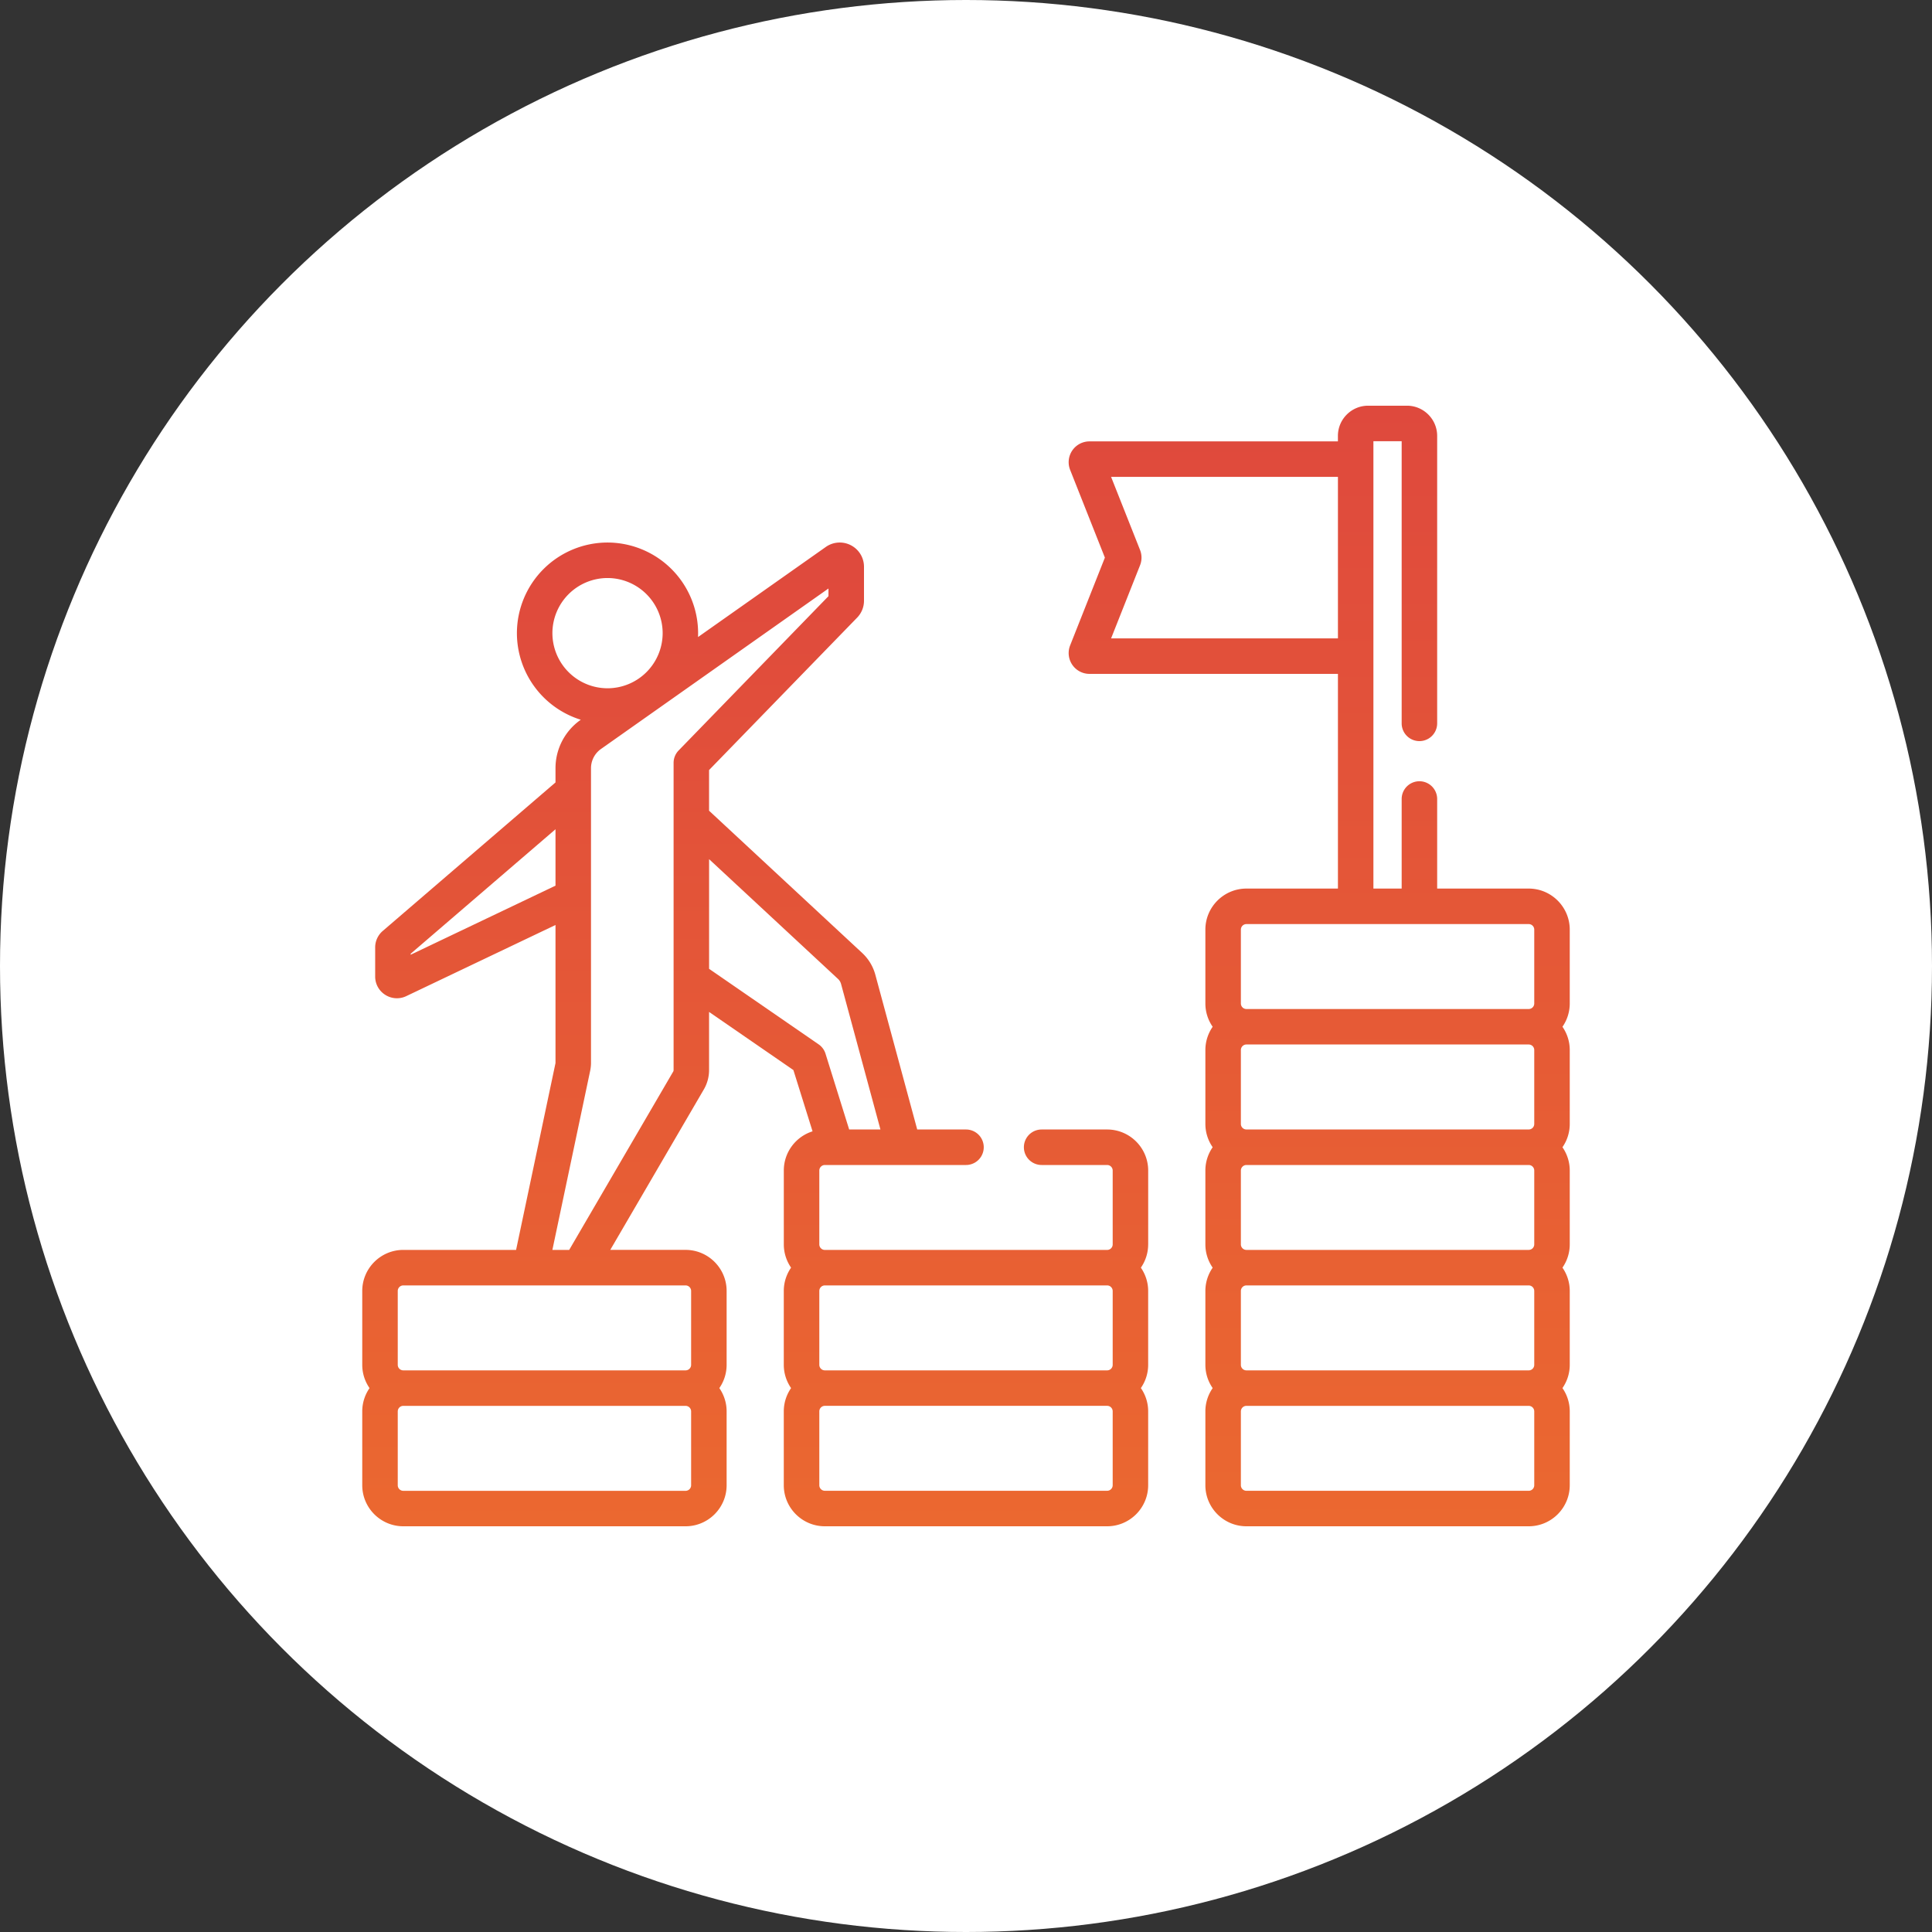 <svg width="80" height="80" fill="none" xmlns="http://www.w3.org/2000/svg"><rect width="100%" height="100%" fill="#333333" stroke="none"/><circle cx="40" cy="40" r="40" fill="#fff"/><g clip-path="url(#a)"><path d="M65 38.494c0-.937-.763-1.7-1.7-1.7H59.51v-3.709a.735.735 0 1 0-1.47 0v3.709h-1.17V18.269h1.17v11.684a.735.735 0 1 0 1.47 0V18.05c0-.69-.561-1.251-1.251-1.251h-1.608c-.69 0-1.251.561-1.251 1.251v.227H45.114a.862.862 0 0 0-.802 1.18l1.439 3.633-1.439 3.634a.862.862 0 0 0 .802 1.18h10.287v8.89h-3.789c-.937 0-1.7.763-1.7 1.7v3.057c0 .359.112.691.302.965-.19.275-.302.607-.302.966v3.057c0 .358.112.69.302.965a1.69 1.69 0 0 0-.302.965v3.057c0 .359.112.69.302.965-.19.275-.302.607-.302.965v3.058c0 .358.112.69.302.965a1.69 1.69 0 0 0-.302.965V61.5c0 .938.763 1.7 1.7 1.7H63.3c.937 0 1.7-.762 1.7-1.7v-3.057c0-.358-.112-.69-.302-.965.19-.275.302-.607.302-.965v-3.058c0-.358-.112-.69-.302-.965.19-.274.302-.606.302-.965V48.47c0-.358-.112-.69-.302-.965.19-.274.302-.607.302-.965V43.48c0-.358-.112-.69-.302-.965.19-.274.302-.606.302-.965v-3.057Zm-18.992-12.06 1.199-3.027a.862.862 0 0 0 0-.634l-1.199-3.026h9.393v6.687h-9.393Zm5.374 12.06a.23.23 0 0 1 .23-.23H63.3a.23.23 0 0 1 .23.23v3.057a.23.23 0 0 1-.23.23H51.612a.23.23 0 0 1-.23-.23v-3.057Zm12.148 4.987v3.058a.23.23 0 0 1-.23.23H51.612a.23.23 0 0 1-.23-.23V43.48a.23.23 0 0 1 .23-.23H63.3a.23.23 0 0 1 .23.23Zm0 4.988v3.057a.23.23 0 0 1-.23.23H51.612a.23.23 0 0 1-.23-.23V48.47a.23.23 0 0 1 .23-.23H63.3a.23.23 0 0 1 .23.23Zm0 4.987v3.058a.23.23 0 0 1-.23.23H51.612a.23.23 0 0 1-.23-.23v-3.058a.23.23 0 0 1 .23-.23H63.3a.23.23 0 0 1 .23.23Zm0 8.045a.23.23 0 0 1-.23.23H51.612a.23.23 0 0 1-.23-.23v-3.057a.23.23 0 0 1 .23-.23H63.3a.23.23 0 0 1 .23.23V61.5Z" fill="url(#b)"/><path d="M47.544 51.526V48.47c0-.938-.763-1.7-1.7-1.7h-2.712a.735.735 0 1 0 0 1.47h2.712a.23.23 0 0 1 .23.23v3.057a.23.23 0 0 1-.23.23H34.156a.23.23 0 0 1-.23-.23V48.47a.23.23 0 0 1 .23-.23H40a.735.735 0 1 0 0-1.47h-2.02l-1.734-6.407a1.912 1.912 0 0 0-.545-.903l-6.34-5.89v-1.684l6.132-6.312a1 1 0 0 0 .283-.7V23.47c0-.377-.208-.718-.542-.892a1 1 0 0 0-1.04.071l-5.29 3.73a3.757 3.757 0 0 0-3.748-3.914 3.757 3.757 0 0 0-3.752 3.753 3.76 3.76 0 0 0 2.645 3.585l-.011.008a2.447 2.447 0 0 0-1.036 1.998v.59l-7.154 6.15a.899.899 0 0 0-.313.682v1.205c0 .31.157.595.42.76a.896.896 0 0 0 .867.052l6.18-2.946v5.706a.13.13 0 0 1-.003.026l-1.629 7.722H16.7c-.937 0-1.7.763-1.7 1.7v3.058c0 .358.112.69.302.965a1.69 1.69 0 0 0-.302.965V61.5c0 .938.763 1.7 1.7 1.7h11.688c.937 0 1.7-.762 1.7-1.7v-3.057c0-.358-.112-.69-.302-.965a1.69 1.69 0 0 0 .302-.965v-3.058c0-.937-.763-1.7-1.7-1.7H25.27l3.873-6.642c.143-.244.218-.522.218-.805v-2.406l3.492 2.407.793 2.537c-.69.217-1.19.862-1.19 1.622v3.057c0 .359.111.69.301.965a1.69 1.69 0 0 0-.302.965v3.058c0 .358.112.69.302.965a1.69 1.69 0 0 0-.302.965V61.5c0 .938.763 1.7 1.7 1.7h11.688c.937 0 1.7-.762 1.7-1.7v-3.057c0-.358-.112-.69-.302-.965a1.69 1.69 0 0 0 .302-.965v-3.058c0-.358-.112-.69-.302-.965.19-.274.302-.606.302-.965Zm-24.67-25.308a2.285 2.285 0 0 1 2.282-2.283 2.285 2.285 0 0 1 2.283 2.283 2.285 2.285 0 0 1-2.283 2.282 2.285 2.285 0 0 1-2.282-2.282Zm22.97 27.008a.23.23 0 0 1 .23.23v3.058a.23.23 0 0 1-.23.23H34.156a.23.23 0 0 1-.23-.23v-3.058a.23.23 0 0 1 .23-.23h11.688ZM17.005 39.532v-.04l5.997-5.154v2.335l-5.997 2.86Zm11.613 21.97a.23.23 0 0 1-.23.23H16.7a.23.23 0 0 1-.23-.23v-3.058a.23.23 0 0 1 .23-.23h11.688a.23.23 0 0 1 .23.23V61.5Zm0-8.046v3.058a.23.23 0 0 1-.23.23H16.7a.23.23 0 0 1-.23-.23v-3.058a.23.23 0 0 1 .23-.23h11.688a.23.23 0 0 1 .23.23Zm-.743-9.083-4.306 7.383h-.696l1.565-7.419c.022-.108.034-.219.034-.33V31.81c0-.316.154-.614.413-.796l9.42-6.645v.317l-6.205 6.39a.735.735 0 0 0-.208.512V44.31a.127.127 0 0 1-.017.064Zm1.487-4.256v-4.541l5.339 4.96a.442.442 0 0 1 .126.21l1.63 6.023h-1.295l-.98-3.14a.735.735 0 0 0-.285-.385l-4.535-3.127ZM46.074 61.5a.23.23 0 0 1-.23.23H34.156a.23.23 0 0 1-.23-.23v-3.057a.23.23 0 0 1 .23-.23h11.688a.23.23 0 0 1 .23.23V61.5Z" fill="url(#c)"/></g><defs><linearGradient id="b" x1="54.626" y1="16.799" x2="54.626" y2="63.201" gradientUnits="userSpaceOnUse"><stop stop-color="#DF493D"/><stop offset="1" stop-color="#EB6830"/></linearGradient><linearGradient id="c" x1="31.272" y1="22.465" x2="31.272" y2="63.201" gradientUnits="userSpaceOnUse"><stop stop-color="#DF493D"/><stop offset="1" stop-color="#EB6830"/></linearGradient><clipPath id="a"><path fill="#fff" transform="translate(15 15)" d="M0 0h50v50H0z"/></clipPath></defs></svg>
